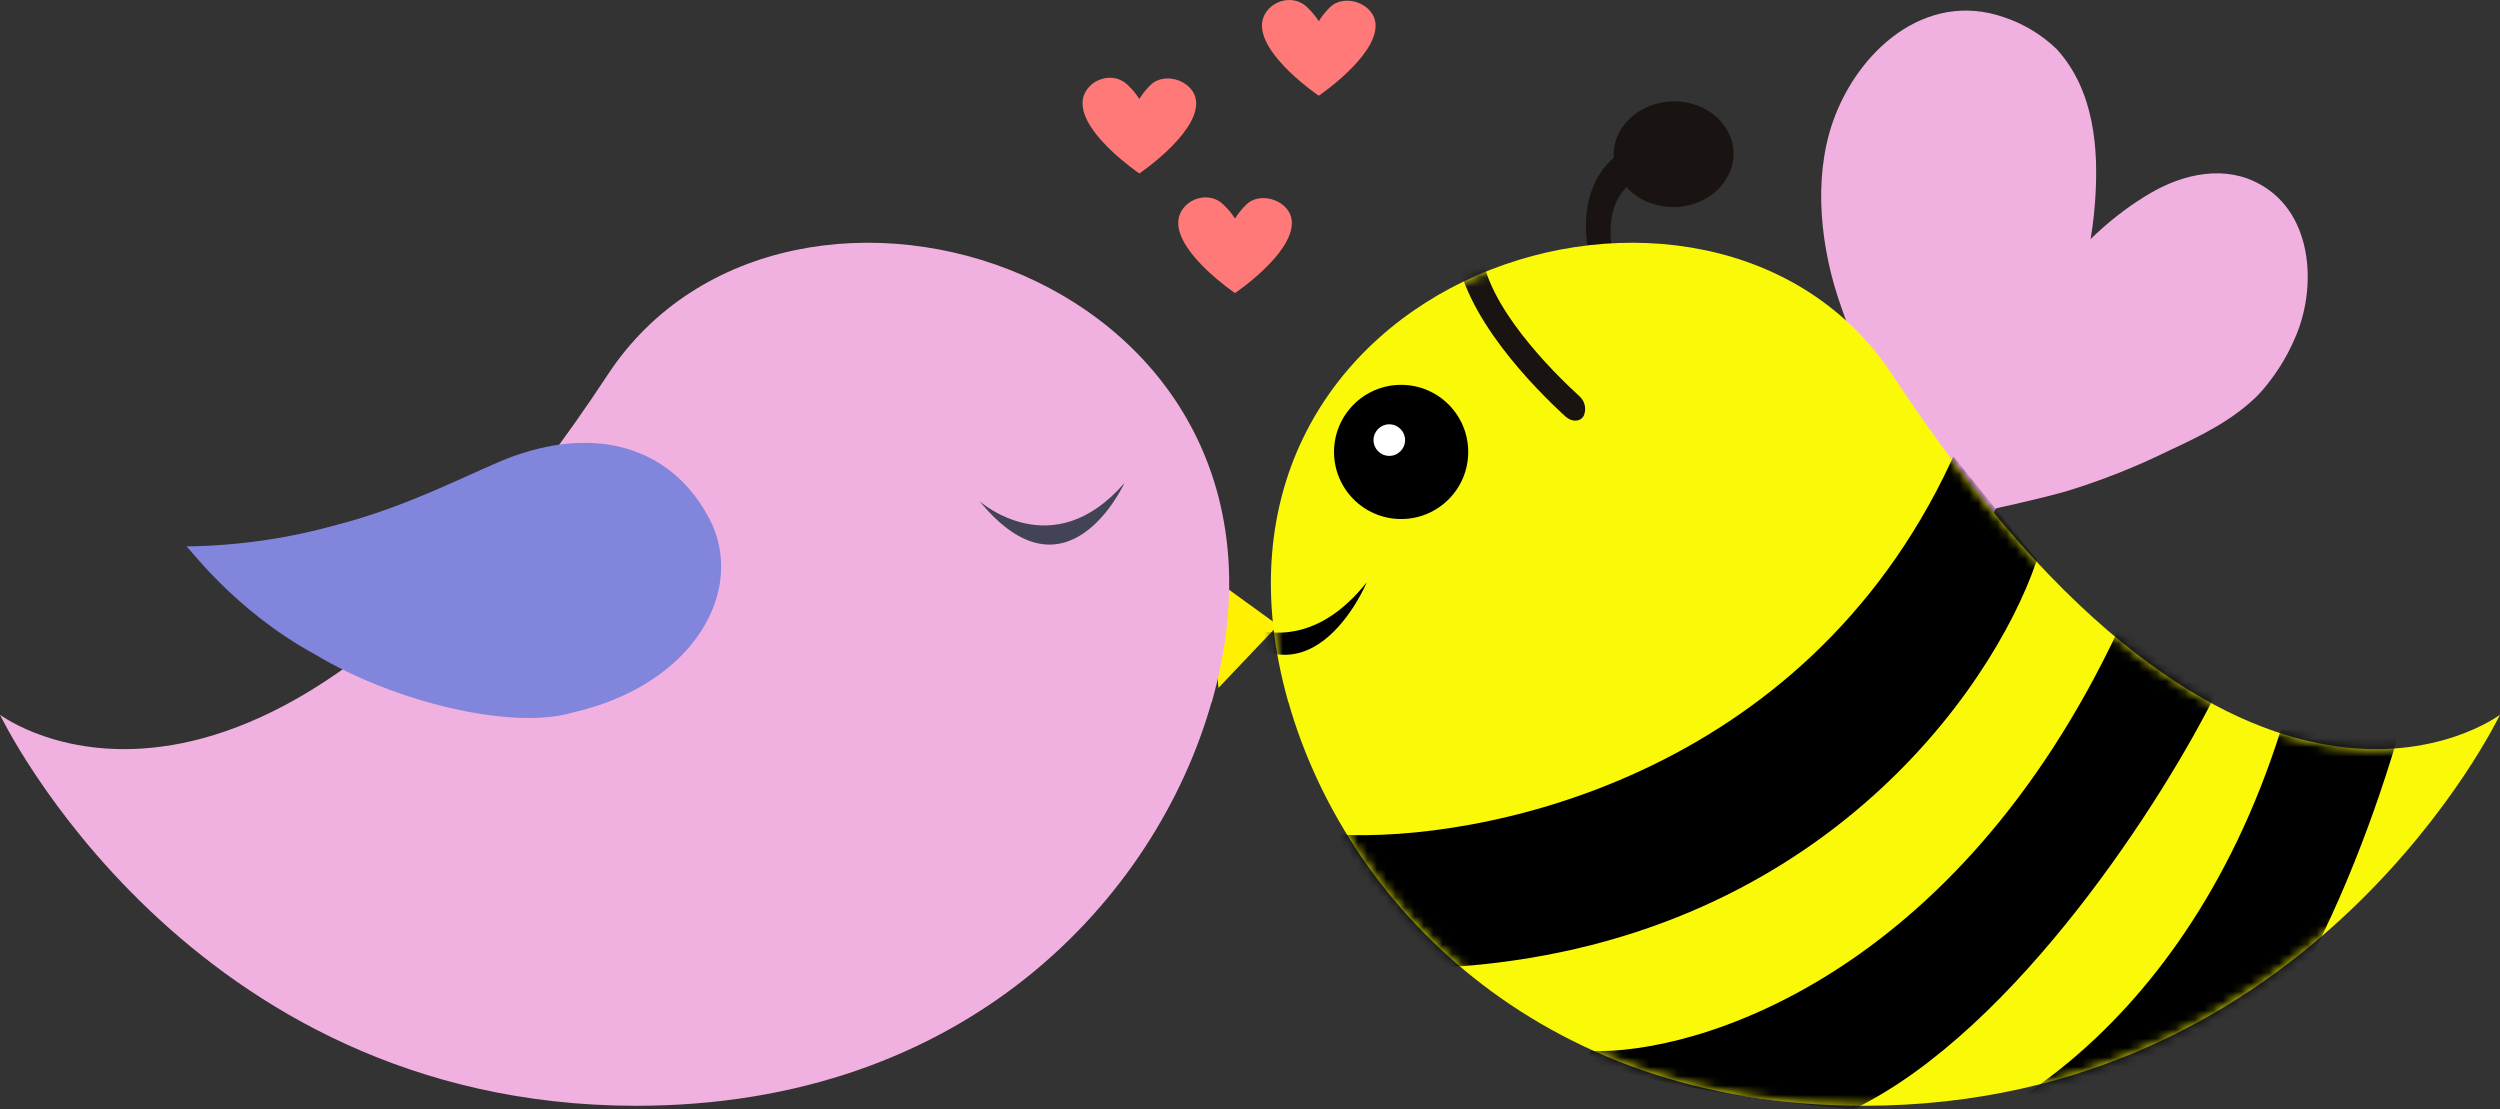 <svg width="266" height="118" viewBox="0 0 266 118" fill="none" xmlns="http://www.w3.org/2000/svg">
<rect x="0" y="0" width="266" height="118" fill="#333333" stroke="none"/>
<path d="M132.577 21.797C134.115 20.221 137.455 21.38 137.455 23.726C137.455 27.099 131.407 31.182 131.407 31.182C131.407 31.182 125.364 27.099 125.364 23.718C125.364 21.424 128.397 20.064 130.157 21.758C130.632 22.2 131.053 22.703 131.407 23.255C131.737 22.72 132.13 22.229 132.577 21.795" fill="#FF7979"/>
<path d="M122.395 9.07C123.933 7.493 127.273 8.653 127.273 10.999C127.273 14.371 121.225 18.454 121.225 18.454C121.225 18.454 115.182 14.371 115.182 10.991C115.182 8.697 118.216 7.337 119.975 9.03C120.451 9.473 120.871 9.976 121.225 10.528C121.555 9.992 121.948 9.502 122.395 9.068" fill="#FF7979"/>
<path d="M141.486 0.797C143.024 -0.779 146.364 0.38 146.364 2.726C146.364 6.098 140.316 10.182 140.316 10.182C140.316 10.182 134.273 6.098 134.273 2.718C134.273 0.424 137.307 -0.936 139.066 0.758C139.542 1.2 139.962 1.703 140.316 2.255C140.646 1.72 141.039 1.229 141.486 0.795" fill="#FF7979"/>
<path d="M128.503 61.105L129.645 73.191L135.978 66.522L128.503 61.105Z" fill="#FFF100"/>
<path d="M128.898 74.746C123.018 95.449 102.861 117.697 67.586 117.655C19.813 117.58 0 76.047 0 76.047C0 76.047 27.263 96.709 64.671 39.857C83.829 10.738 141.865 29.165 128.923 74.746" fill="#F1B1E0"/>
<path d="M75.431 55.099C79.481 62.709 73.926 72.895 60.806 75.845C54.472 77.683 41.986 74.735 33.534 69.638C24.686 64.826 19.847 57.861 19.811 58.136C25.227 58.079 30.612 57.307 35.826 55.84C43.793 53.824 51.101 49.786 54.667 48.524C64.395 45.074 71.819 48.247 75.428 55.115" fill="#8185DB"/>
<path d="M119.65 51.38C119.65 51.38 113.57 64.751 104.23 53.328C104.23 53.328 111.982 60.266 119.65 51.38Z" fill="#424455"/>
<path d="M205.268 55.561C204.429 53.999 205.436 51.421 205.999 50.052C207.269 47.133 208.777 44.324 210.509 41.653C215.414 33.615 220.697 25.233 228.911 20.488C232.38 18.489 236.781 17.506 240.527 19.648C246.213 22.848 246.515 30.818 244.147 36.059C243.209 38.234 241.911 40.236 240.309 41.98C237.646 44.668 234.245 46.339 230.868 47.902C227.298 49.664 223.59 51.133 219.782 52.294C217.422 52.949 215.036 53.495 212.651 54.024C211.962 54.176 205.436 55.914 205.268 55.603" fill="#F1B1E0"/>
<path d="M211.148 56.317C207.587 56.771 204.622 51.144 203.11 48.649C200.219 43.61 197.822 38.302 195.954 32.8C193.703 26.552 192.872 19.102 195.022 12.945C197.634 5.479 204.857 -1.081 213.222 1.834C215.33 2.535 217.253 3.7 218.849 5.244C222.856 9.662 223.318 15.885 222.915 21.454C222.377 28.912 219.95 35.538 217.388 42.4C216.506 44.744 215.582 47.062 214.558 49.329C214.028 50.514 213.466 51.681 212.878 52.849C212.651 53.311 211.534 56.292 211.097 56.351" fill="#F1B1E0"/>
<path d="M178.081 42.921C178.315 42.605 178.44 42.222 178.44 41.829C178.44 41.436 178.315 41.054 178.081 40.737C175.923 37.605 170.606 29.164 171.455 23.31C171.849 20.588 173.647 18.707 176.788 17.708L175.746 14.583C171.732 15.86 169.422 18.438 168.868 22.252C167.81 29.533 173.756 39.049 176.192 42.56C176.721 43.324 177.594 43.484 178.107 42.921" fill="#191411"/>
<path d="M184.271 15.037C183.431 12.022 179.996 10.199 176.57 10.955C173.143 11.711 171.043 14.777 171.875 17.783C172.706 20.79 176.158 22.621 179.576 21.865C182.995 21.109 185.103 18.044 184.271 15.037Z" fill="#191411"/>
<path d="M137.102 74.746C142.982 95.449 163.139 117.697 198.414 117.655C246.187 117.58 266 76.047 266 76.047C266 76.047 238.737 96.709 201.329 39.857C182.171 10.738 124.143 29.165 137.086 74.746" fill="#FAFA08"/>
<mask id="mask0_28_102" style="mask-type:alpha" maskUnits="userSpaceOnUse" x="135" y="25" width="131" height="93">
<path d="M137.102 74.746C142.982 95.449 163.139 117.697 198.414 117.655C246.187 117.58 266 76.047 266 76.047C266 76.047 238.737 96.709 201.329 39.857C182.171 10.738 124.143 29.165 137.086 74.746" fill="#FFFF66"/>
</mask>
<g mask="url(#mask0_28_102)">
<path d="M207.957 49.507C192.051 83.371 157.531 90.144 142.259 89.298C142.259 89.298 145.661 93.826 147.878 96.494C150.065 99.124 153.929 102.42 153.929 102.42C193.002 100.049 211.559 73.071 216.169 59.666L207.957 49.507Z" fill="black" stroke="black"/>
<path d="M225.883 67.145C208.423 104.331 180.631 112.759 169.136 112.325C175.771 115.105 190.525 116.959 197.073 117.538C214.185 109.197 229.958 84.522 235.487 73.227C231.646 72.184 227.484 68.738 225.883 67.145Z" fill="black" stroke="black"/>
<path d="M246.523 63.816C239.564 104.304 215.008 119.81 203.811 122.443C210.946 123.362 225.663 121.231 232.129 120.05C246.412 107.465 255.065 79.487 257.397 67.129C253.416 67.144 248.489 64.926 246.523 63.816Z" fill="black" stroke="black"/>
<path d="M149.08 55.225C153.023 55.225 156.219 52.029 156.219 48.086C156.219 44.143 153.023 40.947 149.08 40.947C145.138 40.947 141.941 44.143 141.941 48.086C141.941 52.029 145.138 55.225 149.08 55.225Z" fill="black"/>
<path d="M147.82 48.507C148.748 48.507 149.5 47.755 149.5 46.827C149.5 45.899 148.748 45.147 147.82 45.147C146.893 45.147 146.141 45.899 146.141 46.827C146.141 47.755 146.893 48.507 147.82 48.507Z" fill="white"/>
<path d="M145.432 61.945C145.432 61.945 138.965 77.528 128.533 64.43C128.533 64.43 137.152 72.354 145.432 61.945Z" fill="black"/>
<path d="M168.515 44.231C168.669 43.87 168.702 43.469 168.61 43.088C168.517 42.707 168.305 42.365 168.003 42.115C165.197 39.545 158.117 32.506 157.63 26.61C157.403 23.881 158.73 21.638 161.569 19.959L159.847 17.153C156.227 19.295 154.556 22.327 154.867 26.165C155.48 33.506 163.4 41.426 166.566 44.315C167.255 44.937 168.145 44.903 168.515 44.231Z" fill="#191411"/>
</g>
</svg>
